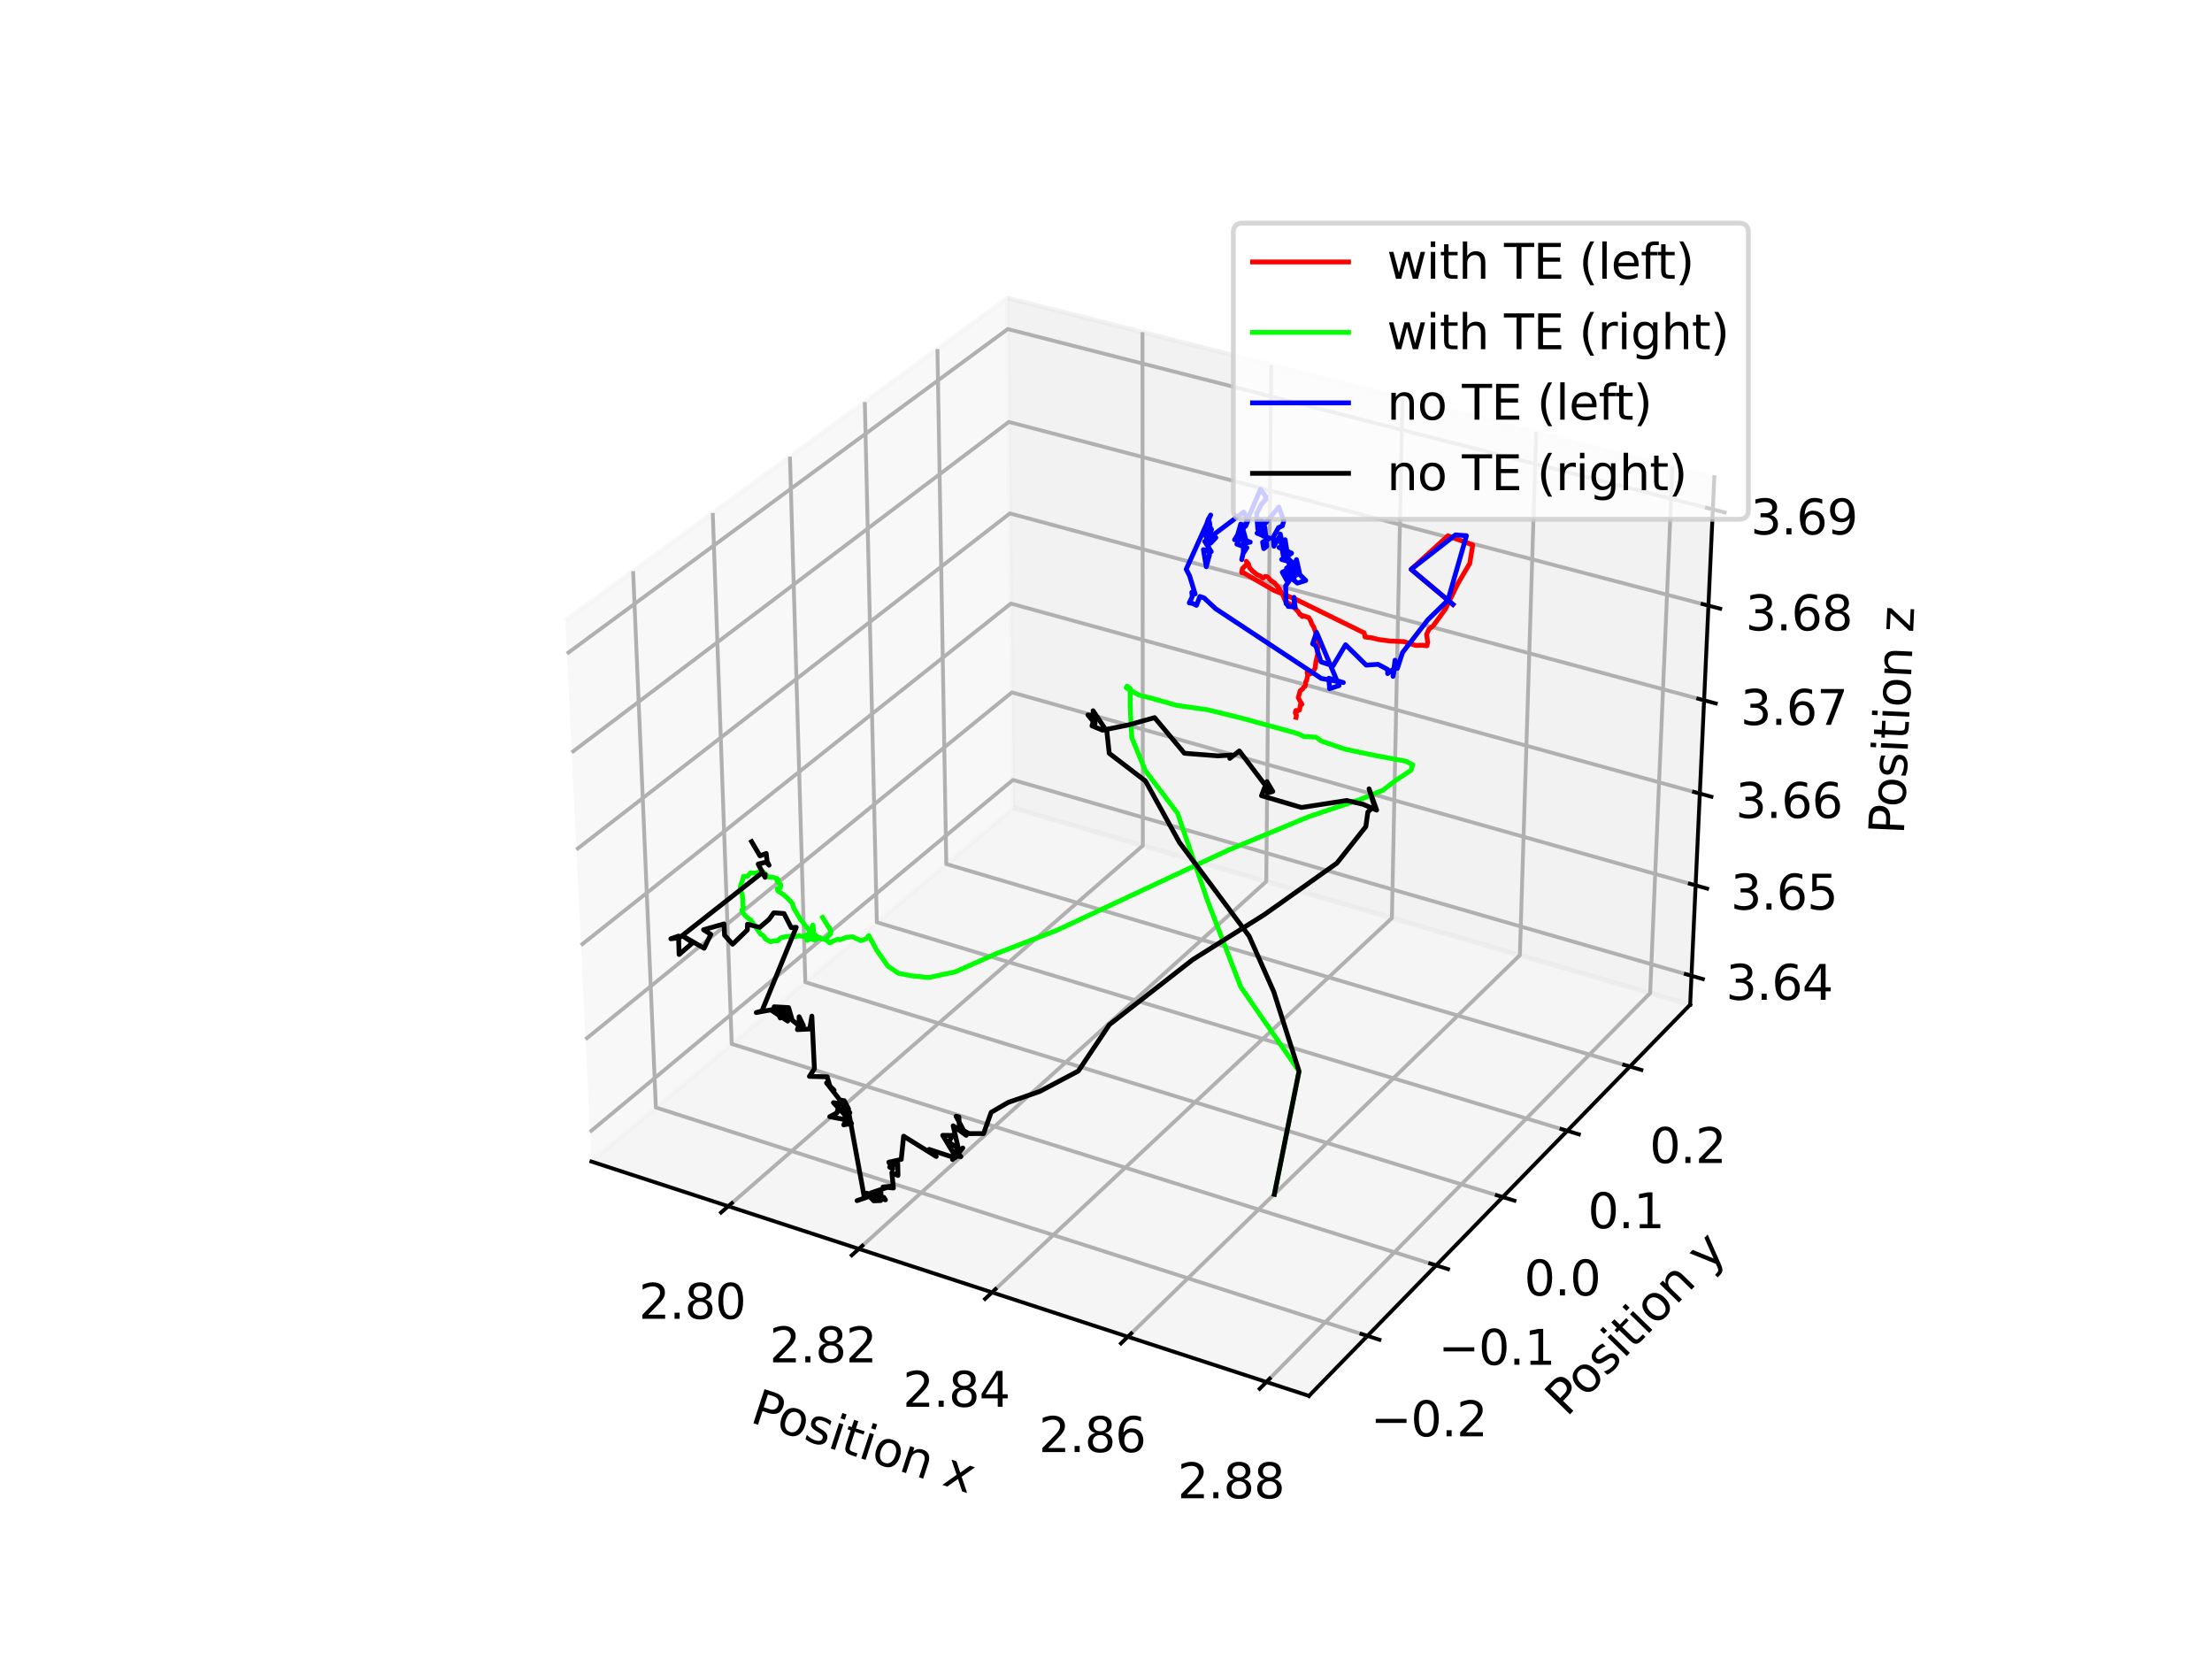 <?xml version="1.0" encoding="utf-8" standalone="no"?>
<!DOCTYPE svg PUBLIC "-//W3C//DTD SVG 1.1//EN"
  "http://www.w3.org/Graphics/SVG/1.1/DTD/svg11.dtd">
<svg height="345.6pt" version="1.1" viewBox="0 0 460.8 345.6" width="460.8pt" xmlns="http://www.w3.org/2000/svg" xmlns:xlink="http://www.w3.org/1999/xlink">
 <defs>
  <style type="text/css">*{stroke-linecap:butt;stroke-linejoin:round;}</style>
 </defs>
 <g id="figure_1">
  <g id="patch_1">
   <path d="M 0 345.6 
L 460.8 345.6 
L 460.8 0 
L 0 0 
z
" style="fill:#ffffff;"/>
  </g>
  <g id="patch_2">
   <path d="M 103.104 307.584 
L 369.216 307.584 
L 369.216 41.472 
L 103.104 41.472 
z
" style="fill:#ffffff;"/>
  </g>
  <g id="pane3d_1">
   <g id="patch_3">
    <path d="M 123.197 241.969 
L 211.076 168.307 
L 209.855 62.074 
L 117.77 129.273 
" style="fill:#f2f2f2;opacity:0.5;stroke:#f2f2f2;stroke-linejoin:miter;"/>
   </g>
  </g>
  <g id="pane3d_2">
   <g id="patch_4">
    <path d="M 211.076 168.307 
L 352.09 209.295 
L 357.123 99.402 
L 209.855 62.074 
" style="fill:#e6e6e6;opacity:0.5;stroke:#e6e6e6;stroke-linejoin:miter;"/>
   </g>
  </g>
  <g id="pane3d_3">
   <g id="patch_5">
    <path d="M 123.197 241.969 
L 272.679 290.79 
L 352.09 209.295 
L 211.076 168.307 
" style="fill:#ececec;opacity:0.5;stroke:#ececec;stroke-linejoin:miter;"/>
   </g>
  </g>
  <g id="axis3d_1">
   <g id="line2d_1">
    <path d="M 123.197 241.969 
L 272.679 290.79 
" style="fill:none;stroke:#000000;stroke-linecap:square;stroke-width:0.8;"/>
   </g>
   <g id="text_1">
    <!-- Position x -->
    <g transform="translate(155.994 296.176)rotate(-341.913)scale(0.1 -0.1)">
     <defs>
      <path d="M 1259 4147 
L 1259 2394 
L 2053 2394 
Q 2494 2394 2734 2622 
Q 2975 2850 2975 3272 
Q 2975 3691 2734 3919 
Q 2494 4147 2053 4147 
L 1259 4147 
z
M 628 4666 
L 2053 4666 
Q 2838 4666 3239 4311 
Q 3641 3956 3641 3272 
Q 3641 2581 3239 2228 
Q 2838 1875 2053 1875 
L 1259 1875 
L 1259 0 
L 628 0 
L 628 4666 
z
" id="DejaVuSans-50" transform="scale(0.016)"/>
      <path d="M 1959 3097 
Q 1497 3097 1228 2736 
Q 959 2375 959 1747 
Q 959 1119 1226 758 
Q 1494 397 1959 397 
Q 2419 397 2687 759 
Q 2956 1122 2956 1747 
Q 2956 2369 2687 2733 
Q 2419 3097 1959 3097 
z
M 1959 3584 
Q 2709 3584 3137 3096 
Q 3566 2609 3566 1747 
Q 3566 888 3137 398 
Q 2709 -91 1959 -91 
Q 1206 -91 779 398 
Q 353 888 353 1747 
Q 353 2609 779 3096 
Q 1206 3584 1959 3584 
z
" id="DejaVuSans-6f" transform="scale(0.016)"/>
      <path d="M 2834 3397 
L 2834 2853 
Q 2591 2978 2328 3040 
Q 2066 3103 1784 3103 
Q 1356 3103 1142 2972 
Q 928 2841 928 2578 
Q 928 2378 1081 2264 
Q 1234 2150 1697 2047 
L 1894 2003 
Q 2506 1872 2764 1633 
Q 3022 1394 3022 966 
Q 3022 478 2636 193 
Q 2250 -91 1575 -91 
Q 1294 -91 989 -36 
Q 684 19 347 128 
L 347 722 
Q 666 556 975 473 
Q 1284 391 1588 391 
Q 1994 391 2212 530 
Q 2431 669 2431 922 
Q 2431 1156 2273 1281 
Q 2116 1406 1581 1522 
L 1381 1569 
Q 847 1681 609 1914 
Q 372 2147 372 2553 
Q 372 3047 722 3315 
Q 1072 3584 1716 3584 
Q 2034 3584 2315 3537 
Q 2597 3491 2834 3397 
z
" id="DejaVuSans-73" transform="scale(0.016)"/>
      <path d="M 603 3500 
L 1178 3500 
L 1178 0 
L 603 0 
L 603 3500 
z
M 603 4863 
L 1178 4863 
L 1178 4134 
L 603 4134 
L 603 4863 
z
" id="DejaVuSans-69" transform="scale(0.016)"/>
      <path d="M 1172 4494 
L 1172 3500 
L 2356 3500 
L 2356 3053 
L 1172 3053 
L 1172 1153 
Q 1172 725 1289 603 
Q 1406 481 1766 481 
L 2356 481 
L 2356 0 
L 1766 0 
Q 1100 0 847 248 
Q 594 497 594 1153 
L 594 3053 
L 172 3053 
L 172 3500 
L 594 3500 
L 594 4494 
L 1172 4494 
z
" id="DejaVuSans-74" transform="scale(0.016)"/>
      <path d="M 3513 2113 
L 3513 0 
L 2938 0 
L 2938 2094 
Q 2938 2591 2744 2837 
Q 2550 3084 2163 3084 
Q 1697 3084 1428 2787 
Q 1159 2491 1159 1978 
L 1159 0 
L 581 0 
L 581 3500 
L 1159 3500 
L 1159 2956 
Q 1366 3272 1645 3428 
Q 1925 3584 2291 3584 
Q 2894 3584 3203 3211 
Q 3513 2838 3513 2113 
z
" id="DejaVuSans-6e" transform="scale(0.016)"/>
      <path id="DejaVuSans-20" transform="scale(0.016)"/>
      <path d="M 3513 3500 
L 2247 1797 
L 3578 0 
L 2900 0 
L 1881 1375 
L 863 0 
L 184 0 
L 1544 1831 
L 300 3500 
L 978 3500 
L 1906 2253 
L 2834 3500 
L 3513 3500 
z
" id="DejaVuSans-78" transform="scale(0.016)"/>
     </defs>
     <use xlink:href="#DejaVuSans-50"/>
     <use x="56.678" xlink:href="#DejaVuSans-6f"/>
     <use x="117.859" xlink:href="#DejaVuSans-73"/>
     <use x="169.959" xlink:href="#DejaVuSans-69"/>
     <use x="197.742" xlink:href="#DejaVuSans-74"/>
     <use x="236.951" xlink:href="#DejaVuSans-69"/>
     <use x="264.734" xlink:href="#DejaVuSans-6f"/>
     <use x="325.916" xlink:href="#DejaVuSans-6e"/>
     <use x="389.295" xlink:href="#DejaVuSans-20"/>
     <use x="421.082" xlink:href="#DejaVuSans-78"/>
    </g>
   </g>
   <g id="Line3DCollection_1">
    <path d="M 151.713 251.283 
L 238.073 176.154 
L 238 69.208 
" style="fill:none;stroke:#b0b0b0;stroke-width:0.8;"/>
    <path d="M 178.917 260.167 
L 263.785 183.628 
L 264.828 76.008 
" style="fill:none;stroke:#b0b0b0;stroke-width:0.8;"/>
    <path d="M 206.657 269.227 
L 289.961 191.236 
L 292.161 82.936 
" style="fill:none;stroke:#b0b0b0;stroke-width:0.8;"/>
    <path d="M 234.948 278.467 
L 316.614 198.983 
L 320.015 89.996 
" style="fill:none;stroke:#b0b0b0;stroke-width:0.8;"/>
    <path d="M 263.809 287.893 
L 343.757 206.873 
L 348.402 97.192 
" style="fill:none;stroke:#b0b0b0;stroke-width:0.8;"/>
   </g>
   <g id="xtick_1">
    <g id="line2d_2">
     <path d="M 152.465 250.628 
L 150.205 252.595 
" style="fill:none;stroke:#000000;stroke-linecap:square;stroke-width:0.8;"/>
    </g>
    <g id="text_2">
     <!-- 2.80 -->
     <g transform="translate(133.071 274.726)scale(0.1 -0.1)">
      <defs>
       <path d="M 1228 531 
L 3431 531 
L 3431 0 
L 469 0 
L 469 531 
Q 828 903 1448 1529 
Q 2069 2156 2228 2338 
Q 2531 2678 2651 2914 
Q 2772 3150 2772 3378 
Q 2772 3750 2511 3984 
Q 2250 4219 1831 4219 
Q 1534 4219 1204 4116 
Q 875 4013 500 3803 
L 500 4441 
Q 881 4594 1212 4672 
Q 1544 4750 1819 4750 
Q 2544 4750 2975 4387 
Q 3406 4025 3406 3419 
Q 3406 3131 3298 2873 
Q 3191 2616 2906 2266 
Q 2828 2175 2409 1742 
Q 1991 1309 1228 531 
z
" id="DejaVuSans-32" transform="scale(0.016)"/>
       <path d="M 684 794 
L 1344 794 
L 1344 0 
L 684 0 
L 684 794 
z
" id="DejaVuSans-2e" transform="scale(0.016)"/>
       <path d="M 2034 2216 
Q 1584 2216 1326 1975 
Q 1069 1734 1069 1313 
Q 1069 891 1326 650 
Q 1584 409 2034 409 
Q 2484 409 2743 651 
Q 3003 894 3003 1313 
Q 3003 1734 2745 1975 
Q 2488 2216 2034 2216 
z
M 1403 2484 
Q 997 2584 770 2862 
Q 544 3141 544 3541 
Q 544 4100 942 4425 
Q 1341 4750 2034 4750 
Q 2731 4750 3128 4425 
Q 3525 4100 3525 3541 
Q 3525 3141 3298 2862 
Q 3072 2584 2669 2484 
Q 3125 2378 3379 2068 
Q 3634 1759 3634 1313 
Q 3634 634 3220 271 
Q 2806 -91 2034 -91 
Q 1263 -91 848 271 
Q 434 634 434 1313 
Q 434 1759 690 2068 
Q 947 2378 1403 2484 
z
M 1172 3481 
Q 1172 3119 1398 2916 
Q 1625 2713 2034 2713 
Q 2441 2713 2670 2916 
Q 2900 3119 2900 3481 
Q 2900 3844 2670 4047 
Q 2441 4250 2034 4250 
Q 1625 4250 1398 4047 
Q 1172 3844 1172 3481 
z
" id="DejaVuSans-38" transform="scale(0.016)"/>
       <path d="M 2034 4250 
Q 1547 4250 1301 3770 
Q 1056 3291 1056 2328 
Q 1056 1369 1301 889 
Q 1547 409 2034 409 
Q 2525 409 2770 889 
Q 3016 1369 3016 2328 
Q 3016 3291 2770 3770 
Q 2525 4250 2034 4250 
z
M 2034 4750 
Q 2819 4750 3233 4129 
Q 3647 3509 3647 2328 
Q 3647 1150 3233 529 
Q 2819 -91 2034 -91 
Q 1250 -91 836 529 
Q 422 1150 422 2328 
Q 422 3509 836 4129 
Q 1250 4750 2034 4750 
z
" id="DejaVuSans-30" transform="scale(0.016)"/>
      </defs>
      <use xlink:href="#DejaVuSans-32"/>
      <use x="63.623" xlink:href="#DejaVuSans-2e"/>
      <use x="95.41" xlink:href="#DejaVuSans-38"/>
      <use x="159.033" xlink:href="#DejaVuSans-30"/>
     </g>
    </g>
   </g>
   <g id="xtick_2">
    <g id="line2d_3">
     <path d="M 179.657 259.5 
L 177.433 261.505 
" style="fill:none;stroke:#000000;stroke-linecap:square;stroke-width:0.8;"/>
    </g>
    <g id="text_3">
     <!-- 2.82 -->
     <g transform="translate(160.304 283.8)scale(0.1 -0.1)">
      <use xlink:href="#DejaVuSans-32"/>
      <use x="63.623" xlink:href="#DejaVuSans-2e"/>
      <use x="95.41" xlink:href="#DejaVuSans-38"/>
      <use x="159.033" xlink:href="#DejaVuSans-32"/>
     </g>
    </g>
   </g>
   <g id="xtick_3">
    <g id="line2d_4">
     <path d="M 207.384 268.546 
L 205.199 270.591 
" style="fill:none;stroke:#000000;stroke-linecap:square;stroke-width:0.8;"/>
    </g>
    <g id="text_4">
     <!-- 2.84 -->
     <g transform="translate(188.076 293.053)scale(0.1 -0.1)">
      <defs>
       <path d="M 2419 4116 
L 825 1625 
L 2419 1625 
L 2419 4116 
z
M 2253 4666 
L 3047 4666 
L 3047 1625 
L 3713 1625 
L 3713 1100 
L 3047 1100 
L 3047 0 
L 2419 0 
L 2419 1100 
L 313 1100 
L 313 1709 
L 2253 4666 
z
" id="DejaVuSans-34" transform="scale(0.016)"/>
      </defs>
      <use xlink:href="#DejaVuSans-32"/>
      <use x="63.623" xlink:href="#DejaVuSans-2e"/>
      <use x="95.41" xlink:href="#DejaVuSans-38"/>
      <use x="159.033" xlink:href="#DejaVuSans-34"/>
     </g>
    </g>
   </g>
   <g id="xtick_4">
    <g id="line2d_5">
     <path d="M 235.662 277.773 
L 233.519 279.859 
" style="fill:none;stroke:#000000;stroke-linecap:square;stroke-width:0.8;"/>
    </g>
    <g id="text_5">
     <!-- 2.86 -->
     <g transform="translate(216.402 302.491)scale(0.1 -0.1)">
      <defs>
       <path d="M 2113 2584 
Q 1688 2584 1439 2293 
Q 1191 2003 1191 1497 
Q 1191 994 1439 701 
Q 1688 409 2113 409 
Q 2538 409 2786 701 
Q 3034 994 3034 1497 
Q 3034 2003 2786 2293 
Q 2538 2584 2113 2584 
z
M 3366 4563 
L 3366 3988 
Q 3128 4100 2886 4159 
Q 2644 4219 2406 4219 
Q 1781 4219 1451 3797 
Q 1122 3375 1075 2522 
Q 1259 2794 1537 2939 
Q 1816 3084 2150 3084 
Q 2853 3084 3261 2657 
Q 3669 2231 3669 1497 
Q 3669 778 3244 343 
Q 2819 -91 2113 -91 
Q 1303 -91 875 529 
Q 447 1150 447 2328 
Q 447 3434 972 4092 
Q 1497 4750 2381 4750 
Q 2619 4750 2861 4703 
Q 3103 4656 3366 4563 
z
" id="DejaVuSans-36" transform="scale(0.016)"/>
      </defs>
      <use xlink:href="#DejaVuSans-32"/>
      <use x="63.623" xlink:href="#DejaVuSans-2e"/>
      <use x="95.41" xlink:href="#DejaVuSans-38"/>
      <use x="159.033" xlink:href="#DejaVuSans-36"/>
     </g>
    </g>
   </g>
   <g id="xtick_5">
    <g id="line2d_6">
     <path d="M 264.507 287.185 
L 262.408 289.313 
" style="fill:none;stroke:#000000;stroke-linecap:square;stroke-width:0.8;"/>
    </g>
    <g id="text_6">
     <!-- 2.88 -->
     <g transform="translate(245.3 312.119)scale(0.1 -0.1)">
      <use xlink:href="#DejaVuSans-32"/>
      <use x="63.623" xlink:href="#DejaVuSans-2e"/>
      <use x="95.41" xlink:href="#DejaVuSans-38"/>
      <use x="159.033" xlink:href="#DejaVuSans-38"/>
     </g>
    </g>
   </g>
  </g>
  <g id="axis3d_2">
   <g id="line2d_7">
    <path d="M 352.09 209.295 
L 272.679 290.79 
" style="fill:none;stroke:#000000;stroke-linecap:square;stroke-width:0.8;"/>
   </g>
   <g id="text_7">
    <!-- Position y -->
    <g transform="translate(326.351 295.353)rotate(-45.742)scale(0.1 -0.1)">
     <defs>
      <path d="M 2059 -325 
Q 1816 -950 1584 -1140 
Q 1353 -1331 966 -1331 
L 506 -1331 
L 506 -850 
L 844 -850 
Q 1081 -850 1212 -737 
Q 1344 -625 1503 -206 
L 1606 56 
L 191 3500 
L 800 3500 
L 1894 763 
L 2988 3500 
L 3597 3500 
L 2059 -325 
z
" id="DejaVuSans-79" transform="scale(0.016)"/>
     </defs>
     <use xlink:href="#DejaVuSans-50"/>
     <use x="56.678" xlink:href="#DejaVuSans-6f"/>
     <use x="117.859" xlink:href="#DejaVuSans-73"/>
     <use x="169.959" xlink:href="#DejaVuSans-69"/>
     <use x="197.742" xlink:href="#DejaVuSans-74"/>
     <use x="236.951" xlink:href="#DejaVuSans-69"/>
     <use x="264.734" xlink:href="#DejaVuSans-6f"/>
     <use x="325.916" xlink:href="#DejaVuSans-6e"/>
     <use x="389.295" xlink:href="#DejaVuSans-20"/>
     <use x="421.082" xlink:href="#DejaVuSans-79"/>
    </g>
   </g>
   <g id="Line3DCollection_2">
    <path d="M 131.889 118.97 
L 136.628 230.712 
L 284.861 278.289 
" style="fill:none;stroke:#b0b0b0;stroke-width:0.8;"/>
    <path d="M 148.478 106.864 
L 152.428 217.467 
L 299.171 263.603 
" style="fill:none;stroke:#b0b0b0;stroke-width:0.8;"/>
    <path d="M 164.559 95.129 
L 167.765 204.611 
L 313.041 249.369 
" style="fill:none;stroke:#b0b0b0;stroke-width:0.8;"/>
    <path d="M 180.155 83.748 
L 182.66 192.127 
L 326.489 235.568 
" style="fill:none;stroke:#b0b0b0;stroke-width:0.8;"/>
    <path d="M 195.287 72.705 
L 197.13 179.998 
L 339.534 222.18 
" style="fill:none;stroke:#b0b0b0;stroke-width:0.8;"/>
   </g>
   <g id="xtick_6">
    <g id="line2d_8">
     <path d="M 283.612 277.888 
L 287.362 279.091 
" style="fill:none;stroke:#000000;stroke-linecap:square;stroke-width:0.8;"/>
    </g>
    <g id="text_8">
     <!-- −0.2 -->
     <g transform="translate(285.51 299.209)scale(0.1 -0.1)">
      <defs>
       <path d="M 678 2272 
L 4684 2272 
L 4684 1741 
L 678 1741 
L 678 2272 
z
" id="DejaVuSans-2212" transform="scale(0.016)"/>
      </defs>
      <use xlink:href="#DejaVuSans-2212"/>
      <use x="83.789" xlink:href="#DejaVuSans-30"/>
      <use x="147.412" xlink:href="#DejaVuSans-2e"/>
      <use x="179.199" xlink:href="#DejaVuSans-32"/>
     </g>
    </g>
   </g>
   <g id="xtick_7">
    <g id="line2d_9">
     <path d="M 297.936 263.214 
L 301.645 264.38 
" style="fill:none;stroke:#000000;stroke-linecap:square;stroke-width:0.8;"/>
    </g>
    <g id="text_9">
     <!-- −0.1 -->
     <g transform="translate(299.629 284.305)scale(0.1 -0.1)">
      <defs>
       <path d="M 794 531 
L 1825 531 
L 1825 4091 
L 703 3866 
L 703 4441 
L 1819 4666 
L 2450 4666 
L 2450 531 
L 3481 531 
L 3481 0 
L 794 0 
L 794 531 
z
" id="DejaVuSans-31" transform="scale(0.016)"/>
      </defs>
      <use xlink:href="#DejaVuSans-2212"/>
      <use x="83.789" xlink:href="#DejaVuSans-30"/>
      <use x="147.412" xlink:href="#DejaVuSans-2e"/>
      <use x="179.199" xlink:href="#DejaVuSans-31"/>
     </g>
    </g>
   </g>
   <g id="xtick_8">
    <g id="line2d_10">
     <path d="M 311.819 248.993 
L 315.487 250.123 
" style="fill:none;stroke:#000000;stroke-linecap:square;stroke-width:0.8;"/>
    </g>
    <g id="text_10">
     <!-- 0.0 -->
     <g transform="translate(317.502 269.862)scale(0.1 -0.1)">
      <use xlink:href="#DejaVuSans-30"/>
      <use x="63.623" xlink:href="#DejaVuSans-2e"/>
      <use x="95.41" xlink:href="#DejaVuSans-30"/>
     </g>
    </g>
   </g>
   <g id="xtick_9">
    <g id="line2d_11">
     <path d="M 325.28 235.203 
L 328.909 236.3 
" style="fill:none;stroke:#000000;stroke-linecap:square;stroke-width:0.8;"/>
    </g>
    <g id="text_11">
     <!-- 0.1 -->
     <g transform="translate(330.769 255.857)scale(0.1 -0.1)">
      <use xlink:href="#DejaVuSans-30"/>
      <use x="63.623" xlink:href="#DejaVuSans-2e"/>
      <use x="95.41" xlink:href="#DejaVuSans-31"/>
     </g>
    </g>
   </g>
   <g id="xtick_10">
    <g id="line2d_12">
     <path d="M 338.338 221.826 
L 341.929 222.89 
" style="fill:none;stroke:#000000;stroke-linecap:square;stroke-width:0.8;"/>
    </g>
    <g id="text_12">
     <!-- 0.2 -->
     <g transform="translate(343.639 242.272)scale(0.1 -0.1)">
      <use xlink:href="#DejaVuSans-30"/>
      <use x="63.623" xlink:href="#DejaVuSans-2e"/>
      <use x="95.41" xlink:href="#DejaVuSans-32"/>
     </g>
    </g>
   </g>
  </g>
  <g id="axis3d_3">
   <g id="line2d_13">
    <path d="M 352.09 209.295 
L 357.123 99.402 
" style="fill:none;stroke:#000000;stroke-linecap:square;stroke-width:0.8;"/>
   </g>
   <g id="text_13">
    <!-- Position z -->
    <g transform="translate(396.601 173.922)rotate(-87.378)scale(0.1 -0.1)">
     <defs>
      <path d="M 353 3500 
L 3084 3500 
L 3084 2975 
L 922 459 
L 3084 459 
L 3084 0 
L 275 0 
L 275 525 
L 2438 3041 
L 353 3041 
L 353 3500 
z
" id="DejaVuSans-7a" transform="scale(0.016)"/>
     </defs>
     <use xlink:href="#DejaVuSans-50"/>
     <use x="56.678" xlink:href="#DejaVuSans-6f"/>
     <use x="117.859" xlink:href="#DejaVuSans-73"/>
     <use x="169.959" xlink:href="#DejaVuSans-69"/>
     <use x="197.742" xlink:href="#DejaVuSans-74"/>
     <use x="236.951" xlink:href="#DejaVuSans-69"/>
     <use x="264.734" xlink:href="#DejaVuSans-6f"/>
     <use x="325.916" xlink:href="#DejaVuSans-6e"/>
     <use x="389.295" xlink:href="#DejaVuSans-20"/>
     <use x="421.082" xlink:href="#DejaVuSans-7a"/>
    </g>
   </g>
   <g id="Line3DCollection_3">
    <path d="M 352.366 203.272 
L 211.009 162.473 
L 122.9 235.802 
" style="fill:none;stroke:#b0b0b0;stroke-width:0.8;"/>
    <path d="M 353.229 184.436 
L 210.799 144.237 
L 121.971 216.51 
" style="fill:none;stroke:#b0b0b0;stroke-width:0.8;"/>
    <path d="M 354.105 165.31 
L 210.587 125.733 
L 121.027 196.908 
" style="fill:none;stroke:#b0b0b0;stroke-width:0.8;"/>
    <path d="M 354.994 145.886 
L 210.371 106.955 
L 120.068 176.989 
" style="fill:none;stroke:#b0b0b0;stroke-width:0.8;"/>
    <path d="M 355.898 126.157 
L 210.152 87.897 
L 119.093 156.746 
" style="fill:none;stroke:#b0b0b0;stroke-width:0.8;"/>
    <path d="M 356.815 106.117 
L 209.929 68.552 
L 118.102 136.17 
" style="fill:none;stroke:#b0b0b0;stroke-width:0.8;"/>
   </g>
   <g id="xtick_11">
    <g id="line2d_14">
     <path d="M 351.18 202.929 
L 354.742 203.957 
" style="fill:none;stroke:#000000;stroke-linecap:square;stroke-width:0.8;"/>
    </g>
    <g id="text_14">
     <!-- 3.64 -->
     <g transform="translate(359.526 208.277)scale(0.1 -0.1)">
      <defs>
       <path d="M 2597 2516 
Q 3050 2419 3304 2112 
Q 3559 1806 3559 1356 
Q 3559 666 3084 287 
Q 2609 -91 1734 -91 
Q 1441 -91 1130 -33 
Q 819 25 488 141 
L 488 750 
Q 750 597 1062 519 
Q 1375 441 1716 441 
Q 2309 441 2620 675 
Q 2931 909 2931 1356 
Q 2931 1769 2642 2001 
Q 2353 2234 1838 2234 
L 1294 2234 
L 1294 2753 
L 1863 2753 
Q 2328 2753 2575 2939 
Q 2822 3125 2822 3475 
Q 2822 3834 2567 4026 
Q 2313 4219 1838 4219 
Q 1578 4219 1281 4162 
Q 984 4106 628 3988 
L 628 4550 
Q 988 4650 1302 4700 
Q 1616 4750 1894 4750 
Q 2613 4750 3031 4423 
Q 3450 4097 3450 3541 
Q 3450 3153 3228 2886 
Q 3006 2619 2597 2516 
z
" id="DejaVuSans-33" transform="scale(0.016)"/>
      </defs>
      <use xlink:href="#DejaVuSans-33"/>
      <use x="63.623" xlink:href="#DejaVuSans-2e"/>
      <use x="95.41" xlink:href="#DejaVuSans-36"/>
      <use x="159.033" xlink:href="#DejaVuSans-34"/>
     </g>
    </g>
   </g>
   <g id="xtick_12">
    <g id="line2d_15">
     <path d="M 352.033 184.099 
L 355.624 185.112 
" style="fill:none;stroke:#000000;stroke-linecap:square;stroke-width:0.8;"/>
    </g>
    <g id="text_15">
     <!-- 3.65 -->
     <g transform="translate(360.525 189.478)scale(0.1 -0.1)">
      <defs>
       <path d="M 691 4666 
L 3169 4666 
L 3169 4134 
L 1269 4134 
L 1269 2991 
Q 1406 3038 1543 3061 
Q 1681 3084 1819 3084 
Q 2600 3084 3056 2656 
Q 3513 2228 3513 1497 
Q 3513 744 3044 326 
Q 2575 -91 1722 -91 
Q 1428 -91 1123 -41 
Q 819 9 494 109 
L 494 744 
Q 775 591 1075 516 
Q 1375 441 1709 441 
Q 2250 441 2565 725 
Q 2881 1009 2881 1497 
Q 2881 1984 2565 2268 
Q 2250 2553 1709 2553 
Q 1456 2553 1204 2497 
Q 953 2441 691 2322 
L 691 4666 
z
" id="DejaVuSans-35" transform="scale(0.016)"/>
      </defs>
      <use xlink:href="#DejaVuSans-33"/>
      <use x="63.623" xlink:href="#DejaVuSans-2e"/>
      <use x="95.41" xlink:href="#DejaVuSans-36"/>
      <use x="159.033" xlink:href="#DejaVuSans-35"/>
     </g>
    </g>
   </g>
   <g id="xtick_13">
    <g id="line2d_16">
     <path d="M 352.899 164.977 
L 356.519 165.975 
" style="fill:none;stroke:#000000;stroke-linecap:square;stroke-width:0.8;"/>
    </g>
    <g id="text_16">
     <!-- 3.66 -->
     <g transform="translate(361.54 170.391)scale(0.1 -0.1)">
      <use xlink:href="#DejaVuSans-33"/>
      <use x="63.623" xlink:href="#DejaVuSans-2e"/>
      <use x="95.41" xlink:href="#DejaVuSans-36"/>
      <use x="159.033" xlink:href="#DejaVuSans-36"/>
     </g>
    </g>
   </g>
   <g id="xtick_14">
    <g id="line2d_17">
     <path d="M 353.779 145.559 
L 357.428 146.541 
" style="fill:none;stroke:#000000;stroke-linecap:square;stroke-width:0.8;"/>
    </g>
    <g id="text_17">
     <!-- 3.67 -->
     <g transform="translate(362.571 151.007)scale(0.1 -0.1)">
      <defs>
       <path d="M 525 4666 
L 3525 4666 
L 3525 4397 
L 1831 0 
L 1172 0 
L 2766 4134 
L 525 4134 
L 525 4666 
z
" id="DejaVuSans-37" transform="scale(0.016)"/>
      </defs>
      <use xlink:href="#DejaVuSans-33"/>
      <use x="63.623" xlink:href="#DejaVuSans-2e"/>
      <use x="95.41" xlink:href="#DejaVuSans-36"/>
      <use x="159.033" xlink:href="#DejaVuSans-37"/>
     </g>
    </g>
   </g>
   <g id="xtick_15">
    <g id="line2d_18">
     <path d="M 354.672 125.836 
L 358.351 126.801 
" style="fill:none;stroke:#000000;stroke-linecap:square;stroke-width:0.8;"/>
    </g>
    <g id="text_18">
     <!-- 3.68 -->
     <g transform="translate(363.618 131.32)scale(0.1 -0.1)">
      <use xlink:href="#DejaVuSans-33"/>
      <use x="63.623" xlink:href="#DejaVuSans-2e"/>
      <use x="95.41" xlink:href="#DejaVuSans-36"/>
      <use x="159.033" xlink:href="#DejaVuSans-38"/>
     </g>
    </g>
   </g>
   <g id="xtick_16">
    <g id="line2d_19">
     <path d="M 355.58 105.801 
L 359.289 106.749 
" style="fill:none;stroke:#000000;stroke-linecap:square;stroke-width:0.8;"/>
    </g>
    <g id="text_19">
     <!-- 3.69 -->
     <g transform="translate(364.681 111.323)scale(0.1 -0.1)">
      <defs>
       <path d="M 703 97 
L 703 672 
Q 941 559 1184 500 
Q 1428 441 1663 441 
Q 2288 441 2617 861 
Q 2947 1281 2994 2138 
Q 2813 1869 2534 1725 
Q 2256 1581 1919 1581 
Q 1219 1581 811 2004 
Q 403 2428 403 3163 
Q 403 3881 828 4315 
Q 1253 4750 1959 4750 
Q 2769 4750 3195 4129 
Q 3622 3509 3622 2328 
Q 3622 1225 3098 567 
Q 2575 -91 1691 -91 
Q 1453 -91 1209 -44 
Q 966 3 703 97 
z
M 1959 2075 
Q 2384 2075 2632 2365 
Q 2881 2656 2881 3163 
Q 2881 3666 2632 3958 
Q 2384 4250 1959 4250 
Q 1534 4250 1286 3958 
Q 1038 3666 1038 3163 
Q 1038 2656 1286 2365 
Q 1534 2075 1959 2075 
z
" id="DejaVuSans-39" transform="scale(0.016)"/>
      </defs>
      <use xlink:href="#DejaVuSans-33"/>
      <use x="63.623" xlink:href="#DejaVuSans-2e"/>
      <use x="95.41" xlink:href="#DejaVuSans-36"/>
      <use x="159.033" xlink:href="#DejaVuSans-39"/>
     </g>
    </g>
   </g>
  </g>
  <g id="axes_1">
   <g id="line2d_20">
    <path clip-path="url(#pd67f5d9845)" d="M 302.67 125.908 
L 293.969 118.603 
L 301.635 111.61 
L 306.802 113.523 
L 306.175 117.369 
L 303.713 121.543 
L 301.107 126.88 
L 298.605 130.311 
L 297.664 131.112 
L 297.177 132.175 
L 297.426 133.8 
L 297.248 134.536 
L 296.302 134.406 
L 294.957 134.464 
L 292.434 133.656 
L 289.63 133.542 
L 287.25 133.234 
L 285.705 132.853 
L 284.716 132.749 
L 284.342 132.442 
L 284.376 132.713 
L 284.176 131.839 
L 270.008 124.881 
L 265.36 122.978 
L 259.024 119.31 
L 258.699 119.304 
L 258.658 119.176 
L 258.829 118.431 
L 259.803 117.473 
L 259.624 116.925 
L 260.09 117.51 
L 260.316 118.294 
L 260.907 118.933 
L 261.823 119.696 
L 262.561 120.001 
L 263.101 120.413 
L 263.544 120.092 
L 264.049 120.169 
L 264.84 121.026 
L 265.41 121.35 
L 266.165 122.196 
L 267.171 123.78 
L 267.75 125.179 
L 268.255 125.572 
L 268.996 125.992 
L 270.424 127.387 
L 270.813 128.034 
L 270.995 128.032 
L 271.269 128.425 
L 271.483 128.267 
L 272.649 128.655 
L 273.012 129.28 
L 273.279 129.992 
L 273.636 130.576 
L 274.065 131.655 
L 274.578 134.218 
L 274.465 135.435 
L 274.48 136.347 
L 274.108 137.956 
L 273.959 139.2 
L 273.665 139.691 
L 273.385 139.926 
L 273.132 140.289 
L 272.917 140.381 
L 272.68 140.142 
L 272.398 140.094 
L 272.3 139.962 
L 272.298 140.121 
L 272.423 140.629 
L 272.212 141.697 
L 271.996 142.077 
L 271.962 142.673 
L 271.819 143.014 
L 271.527 143.218 
L 271.338 143.552 
L 270.844 143.9 
L 270.451 145.339 
L 271.012 146.418 
L 271.049 146.382 
L 271.218 146.73 
L 270.883 146.856 
L 270.718 147.921 
L 270.361 148.038 
L 270.161 148.045 
L 270.155 148.245 
L 270.011 148.172 
L 269.97 147.992 
L 269.907 148.142 
L 269.952 148.427 
L 269.824 148.498 
L 270.082 149.056 
L 269.989 149.442 
L 269.989 149.442 
" style="fill:none;stroke:#ff0000;stroke-linecap:square;"/>
   </g>
   <g id="line2d_21">
    <path clip-path="url(#pd67f5d9845)" d="M 265.472 248.791 
L 270.616 223.164 
L 258.462 205.581 
L 251.614 187.811 
L 245.311 169.423 
L 238.605 160.552 
L 235.772 153.677 
L 235.435 147.24 
L 235.437 143.427 
L 234.788 142.927 
L 234.6 143.269 
L 237.264 144.801 
L 240.328 145.582 
L 245.215 146.965 
L 251.567 147.856 
L 258.867 149.658 
L 270.272 152.793 
L 271.671 153.434 
L 274.141 153.559 
L 275.256 154.375 
L 280.177 156.064 
L 286.36 157.365 
L 292.904 158.586 
L 294.289 159.325 
L 293.951 160.456 
L 290.803 162.529 
L 288.092 164.61 
L 283.525 166.477 
L 272.604 170.137 
L 255.853 177.105 
L 220.152 193.802 
L 207.713 198.591 
L 199.01 202.451 
L 193.417 203.643 
L 189.989 203.292 
L 187.14 202.754 
L 184.96 201.256 
L 182.631 197.949 
L 180.98 194.897 
L 180.361 195.615 
L 179.321 195.944 
L 177.587 195.148 
L 176.32 195.27 
L 174.949 195.789 
L 174.56 195.646 
L 173.607 196.021 
L 172.866 196.44 
L 172.044 195.749 
L 170.788 195.49 
L 168.7 194.02 
L 166.651 191.377 
L 165.351 189.147 
L 165.025 188.166 
L 163.926 186.972 
L 163.017 186.229 
L 162.078 185.627 
L 161.911 185.158 
L 162.6 184.842 
L 162.634 184.304 
L 161.847 183.541 
L 162.158 183.435 
L 161.916 183.025 
L 160.911 182.735 
L 160.104 182.7 
L 158.807 181.46 
L 157.348 181.881 
L 156.366 181.821 
L 155.715 182.524 
L 154.882 182.558 
L 154.759 183.147 
L 154.339 184.223 
L 154.187 185.154 
L 154.613 186.413 
L 154.74 187.418 
L 154.778 188.762 
L 154.924 189.031 
L 154.55 189.584 
L 154.67 190.063 
L 155.422 190.933 
L 156.447 191.714 
L 158.463 194.621 
L 159.045 194.931 
L 159.536 195.675 
L 160.553 196.191 
L 161.086 196.018 
L 162.033 195.976 
L 162.56 195.416 
L 163.682 195.119 
L 164.912 194.985 
L 165.538 195.158 
L 166.4 194.943 
L 167.269 195.072 
L 168.081 194.767 
L 168.68 194.405 
L 168.897 193.984 
L 169.104 193.187 
L 169.394 192.913 
L 169.33 192.714 
L 169.393 193.127 
L 169.481 194.074 
L 169.451 194.818 
L 169.547 195.401 
L 169.705 195.541 
L 169.685 195.274 
L 169.323 195.316 
L 169.371 195.271 
L 169.579 194.904 
L 169.43 194.793 
L 168.943 195.495 
L 168.496 195.704 
L 168.171 195.892 
L 168.023 195.764 
L 167.928 195.497 
L 168.548 195.446 
L 169.735 195.853 
L 170.035 195.509 
L 170.238 195.576 
L 170.575 195.375 
L 170.91 195.348 
L 171.216 195.62 
L 171.846 195.709 
L 173.039 194.553 
L 173.018 194.265 
L 173.129 194.016 
L 172.957 193.841 
L 172.83 193.303 
L 172.834 193.517 
L 171.361 191.114 
L 171.361 191.114 
" style="fill:none;stroke:#00ff00;stroke-linecap:square;"/>
   </g>
   <g id="line2d_22">
    <path clip-path="url(#pd67f5d9845)" d="M 302.67 125.908 
L 293.969 118.603 
L 303.207 111.425 
L 305.49 111.599 
L 301.626 125.039 
L 297.46 129.092 
L 292.168 135.947 
L 291.11 139.232 
L 290.605 137.531 
L 290.19 140.902 
L 290.501 139.212 
L 289.071 140.321 
L 289.071 139.462 
L 287.078 138.389 
L 284.605 138.559 
L 280.303 134.313 
L 277.695 138.715 
L 275.198 137.879 
L 274.088 134.528 
L 273.439 134.123 
L 274.258 131.721 
L 278.945 142.825 
L 276.973 143.463 
L 276.823 141.29 
L 279.846 142.192 
L 275.256 141.331 
L 253.256 126.82 
L 250.818 124.551 
L 249.962 124.255 
L 249.251 126.106 
L 248.422 125.686 
L 247.743 125.596 
L 248.364 124.315 
L 248.27 123.394 
L 248.967 123.734 
L 247.808 119.942 
L 247.106 118.586 
L 252.203 107.293 
L 251.72 108.194 
L 252.049 109.222 
L 251.744 108.076 
L 250.828 110.65 
L 251.344 112.081 
L 252.383 110.301 
L 252.191 110.696 
L 252.189 109.925 
L 251.568 110.765 
L 252.111 112.186 
L 251.985 113.024 
L 253.289 111.996 
L 252.234 113.109 
L 251.515 111.324 
L 251.949 115.649 
L 251.286 118.064 
L 250.692 114.503 
L 252.325 114.914 
L 250.966 112.788 
L 259.095 106.658 
L 259.985 108.398 
L 259.491 109.596 
L 258.462 109.17 
L 257.83 111.4 
L 257.185 112.439 
L 258.28 110.978 
L 258.424 110.335 
L 258.958 109.889 
L 258.748 110.613 
L 259.24 113.404 
L 259.543 112.586 
L 260.449 112.934 
L 259.722 113.077 
L 258.938 110.33 
L 259.013 115.047 
L 258.675 116.583 
L 258.954 115.336 
L 259.752 114.092 
L 257.656 113.361 
L 262.594 101.901 
L 263.651 103.414 
L 263.695 104.016 
L 262.752 105.074 
L 261.774 107.058 
L 262.033 110.268 
L 262.768 108.64 
L 263.241 109.125 
L 263.004 108.627 
L 262.615 108.383 
L 263.13 111.681 
L 263.01 110.649 
L 263.969 112.445 
L 263.372 111.373 
L 263.5 109.864 
L 263.891 113.79 
L 263.257 114.289 
L 263.02 112.951 
L 264.501 112.126 
L 261.87 111.076 
L 266.406 105.616 
L 267.432 108.491 
L 267.148 109.541 
L 266.336 109.916 
L 265.266 111.854 
L 265.382 113.801 
L 266.419 111.982 
L 267.025 112.667 
L 266.71 111.256 
L 266.651 111.759 
L 267.351 115.908 
L 267.612 114.087 
L 268.029 115.888 
L 267.671 114.291 
L 267.717 112.431 
L 268.44 116.953 
L 266.993 116.548 
L 267.47 116.351 
L 269.056 115.241 
L 266.445 114.055 
L 267.806 114.27 
L 268.511 116.805 
L 268.598 118.525 
L 267.125 119.211 
L 268.03 120.865 
L 267.812 119.926 
L 268.01 118.347 
L 269.596 117.551 
L 268.635 116.633 
L 269.365 119.201 
L 269.596 120.803 
L 269.279 118.085 
L 269.305 119.699 
L 269.294 118.884 
L 270.083 116.577 
L 270.709 119.34 
L 269.041 120.464 
L 270.265 121.469 
L 272.012 120.923 
L 269.454 118.419 
L 268.295 118.158 
L 268.467 119.904 
L 268.836 120.625 
L 267.825 122.052 
L 267.909 125.744 
L 268.35 126.156 
L 268.36 126.341 
L 269.639 126.42 
L 269.567 124.438 
L 269.797 126.448 
L 269.797 126.448 
" style="fill:none;stroke:#0000ff;stroke-linecap:square;"/>
   </g>
   <g id="line2d_23">
    <path clip-path="url(#pd67f5d9845)" d="M 265.472 248.791 
L 270.616 223.164 
L 265.34 206.583 
L 260.215 195.007 
L 245.68 175.462 
L 238.626 162.703 
L 231.074 156.928 
L 230.578 152.364 
L 227.706 148.064 
L 228.127 150.753 
L 226.635 148.934 
L 228.065 149.067 
L 227.482 151.207 
L 229.683 152.109 
L 235.058 151.024 
L 240.526 149.496 
L 246.735 156.918 
L 253.696 157.462 
L 256.609 157.298 
L 256.19 157.986 
L 258.176 156.437 
L 264.164 164.339 
L 264.044 165.197 
L 265.141 164.872 
L 263.928 162.827 
L 262.795 165.758 
L 271.126 168.217 
L 280.545 166.759 
L 283.949 167.547 
L 286.78 168.763 
L 285.2 164.328 
L 286.28 167.844 
L 284.947 169.176 
L 284.526 172.2 
L 278.507 179.8 
L 263.397 190.523 
L 248.442 199.931 
L 231.112 213.448 
L 224.624 223.126 
L 216.583 227.373 
L 210.044 229.647 
L 206.473 231.722 
L 204.9 236.143 
L 201.888 236.151 
L 199.872 235.055 
L 199.746 232.678 
L 199.165 232.53 
L 201.278 236.517 
L 198.561 234.522 
L 199.642 239.236 
L 197.613 237.933 
L 198.447 236.53 
L 196.388 236.51 
L 198.966 240.789 
L 200.172 240.939 
L 199.028 239.802 
L 198.424 241.548 
L 200.567 239.145 
L 198.946 241.208 
L 193.559 239.442 
L 195.039 240.914 
L 188.242 236.684 
L 187.745 241.53 
L 185.157 242.112 
L 185.982 243.503 
L 185.332 243.136 
L 187.02 242.428 
L 187.065 244.883 
L 185.788 244.292 
L 186.114 247.483 
L 183.953 247.272 
L 185.509 247.126 
L 181.465 248.491 
L 184.115 249.436 
L 184.455 249.956 
L 180.565 248.56 
L 181.997 250.151 
L 183.468 250.099 
L 183.523 248.399 
L 178.539 250.115 
L 180.084 249.582 
L 176.762 231.471 
L 175.726 233.172 
L 172.854 232.626 
L 174.356 231.842 
L 175.009 229.169 
L 175.87 229.293 
L 176.775 231.007 
L 175.628 230.898 
L 177.394 234.042 
L 175.757 234.328 
L 176.548 232.852 
L 173.618 229.699 
L 175.936 230.115 
L 177.046 231.812 
L 172.185 225.585 
L 173.755 227.106 
L 172.911 226.35 
L 172.321 224.322 
L 168.616 224.228 
L 169.656 222.634 
L 169.125 211.68 
L 168.686 214.359 
L 166.117 214.491 
L 166.427 213.537 
L 166.754 214.04 
L 167.367 213.668 
L 166.472 211.807 
L 166.475 213.687 
L 165.045 212.534 
L 164.281 209.903 
L 161.271 209.731 
L 163.225 209.909 
L 164.094 212.71 
L 160.631 210.418 
L 164.183 210.94 
L 162.537 212.069 
L 161.617 210.184 
L 157.545 210.936 
L 158.734 210.586 
L 165.873 193.174 
L 164.826 193.239 
L 163.324 190.308 
L 161.197 190.148 
L 160.19 191.54 
L 158.272 193.186 
L 155.727 192.525 
L 155.688 193.725 
L 152.623 196.701 
L 150.939 194.817 
L 150.829 192.467 
L 146.558 193.686 
L 148.075 194.646 
L 146.683 197.539 
L 142.111 194.908 
L 144.308 196.387 
L 141.472 198.838 
L 141.355 194.999 
L 139.748 195.566 
L 141.561 195.341 
L 158.631 181.909 
L 159.393 182.193 
L 159.374 182.765 
L 157.947 180.002 
L 159.597 179.592 
L 160.212 180.244 
L 159.806 179.421 
L 159.613 177.788 
L 158.316 178.295 
L 156.573 175.327 
L 156.573 175.327 
" style="fill:none;stroke:#000000;stroke-linecap:square;"/>
   </g>
   <g id="legend_1">
    <g id="patch_6">
     <path d="M 258.921 108.184 
L 362.216 108.184 
Q 364.216 108.184 364.216 106.184 
L 364.216 48.472 
Q 364.216 46.472 362.216 46.472 
L 258.921 46.472 
Q 256.921 46.472 256.921 48.472 
L 256.921 106.184 
Q 256.921 108.184 258.921 108.184 
z
" style="fill:#ffffff;opacity:0.8;stroke:#cccccc;stroke-linejoin:miter;"/>
    </g>
    <g id="line2d_24">
     <path d="M 260.921 54.57 
L 280.921 54.57 
" style="fill:none;stroke:#ff0000;stroke-linecap:square;"/>
    </g>
    <g id="line2d_25"/>
    <g id="text_20">
     <!-- with TE (left) -->
     <g transform="translate(288.921 58.07)scale(0.1 -0.1)">
      <defs>
       <path d="M 269 3500 
L 844 3500 
L 1563 769 
L 2278 3500 
L 2956 3500 
L 3675 769 
L 4391 3500 
L 4966 3500 
L 4050 0 
L 3372 0 
L 2619 2869 
L 1863 0 
L 1184 0 
L 269 3500 
z
" id="DejaVuSans-77" transform="scale(0.016)"/>
       <path d="M 3513 2113 
L 3513 0 
L 2938 0 
L 2938 2094 
Q 2938 2591 2744 2837 
Q 2550 3084 2163 3084 
Q 1697 3084 1428 2787 
Q 1159 2491 1159 1978 
L 1159 0 
L 581 0 
L 581 4863 
L 1159 4863 
L 1159 2956 
Q 1366 3272 1645 3428 
Q 1925 3584 2291 3584 
Q 2894 3584 3203 3211 
Q 3513 2838 3513 2113 
z
" id="DejaVuSans-68" transform="scale(0.016)"/>
       <path d="M -19 4666 
L 3928 4666 
L 3928 4134 
L 2272 4134 
L 2272 0 
L 1638 0 
L 1638 4134 
L -19 4134 
L -19 4666 
z
" id="DejaVuSans-54" transform="scale(0.016)"/>
       <path d="M 628 4666 
L 3578 4666 
L 3578 4134 
L 1259 4134 
L 1259 2753 
L 3481 2753 
L 3481 2222 
L 1259 2222 
L 1259 531 
L 3634 531 
L 3634 0 
L 628 0 
L 628 4666 
z
" id="DejaVuSans-45" transform="scale(0.016)"/>
       <path d="M 1984 4856 
Q 1566 4138 1362 3434 
Q 1159 2731 1159 2009 
Q 1159 1288 1364 580 
Q 1569 -128 1984 -844 
L 1484 -844 
Q 1016 -109 783 600 
Q 550 1309 550 2009 
Q 550 2706 781 3412 
Q 1013 4119 1484 4856 
L 1984 4856 
z
" id="DejaVuSans-28" transform="scale(0.016)"/>
       <path d="M 603 4863 
L 1178 4863 
L 1178 0 
L 603 0 
L 603 4863 
z
" id="DejaVuSans-6c" transform="scale(0.016)"/>
       <path d="M 3597 1894 
L 3597 1613 
L 953 1613 
Q 991 1019 1311 708 
Q 1631 397 2203 397 
Q 2534 397 2845 478 
Q 3156 559 3463 722 
L 3463 178 
Q 3153 47 2828 -22 
Q 2503 -91 2169 -91 
Q 1331 -91 842 396 
Q 353 884 353 1716 
Q 353 2575 817 3079 
Q 1281 3584 2069 3584 
Q 2775 3584 3186 3129 
Q 3597 2675 3597 1894 
z
M 3022 2063 
Q 3016 2534 2758 2815 
Q 2500 3097 2075 3097 
Q 1594 3097 1305 2825 
Q 1016 2553 972 2059 
L 3022 2063 
z
" id="DejaVuSans-65" transform="scale(0.016)"/>
       <path d="M 2375 4863 
L 2375 4384 
L 1825 4384 
Q 1516 4384 1395 4259 
Q 1275 4134 1275 3809 
L 1275 3500 
L 2222 3500 
L 2222 3053 
L 1275 3053 
L 1275 0 
L 697 0 
L 697 3053 
L 147 3053 
L 147 3500 
L 697 3500 
L 697 3744 
Q 697 4328 969 4595 
Q 1241 4863 1831 4863 
L 2375 4863 
z
" id="DejaVuSans-66" transform="scale(0.016)"/>
       <path d="M 513 4856 
L 1013 4856 
Q 1481 4119 1714 3412 
Q 1947 2706 1947 2009 
Q 1947 1309 1714 600 
Q 1481 -109 1013 -844 
L 513 -844 
Q 928 -128 1133 580 
Q 1338 1288 1338 2009 
Q 1338 2731 1133 3434 
Q 928 4138 513 4856 
z
" id="DejaVuSans-29" transform="scale(0.016)"/>
      </defs>
      <use xlink:href="#DejaVuSans-77"/>
      <use x="81.787" xlink:href="#DejaVuSans-69"/>
      <use x="109.57" xlink:href="#DejaVuSans-74"/>
      <use x="148.779" xlink:href="#DejaVuSans-68"/>
      <use x="212.158" xlink:href="#DejaVuSans-20"/>
      <use x="243.945" xlink:href="#DejaVuSans-54"/>
      <use x="305.029" xlink:href="#DejaVuSans-45"/>
      <use x="368.213" xlink:href="#DejaVuSans-20"/>
      <use x="400" xlink:href="#DejaVuSans-28"/>
      <use x="439.014" xlink:href="#DejaVuSans-6c"/>
      <use x="466.797" xlink:href="#DejaVuSans-65"/>
      <use x="528.32" xlink:href="#DejaVuSans-66"/>
      <use x="561.775" xlink:href="#DejaVuSans-74"/>
      <use x="600.984" xlink:href="#DejaVuSans-29"/>
     </g>
    </g>
    <g id="line2d_26">
     <path d="M 260.921 69.249 
L 280.921 69.249 
" style="fill:none;stroke:#00ff00;stroke-linecap:square;"/>
    </g>
    <g id="line2d_27"/>
    <g id="text_21">
     <!-- with TE (right) -->
     <g transform="translate(288.921 72.749)scale(0.1 -0.1)">
      <defs>
       <path d="M 2631 2963 
Q 2534 3019 2420 3045 
Q 2306 3072 2169 3072 
Q 1681 3072 1420 2755 
Q 1159 2438 1159 1844 
L 1159 0 
L 581 0 
L 581 3500 
L 1159 3500 
L 1159 2956 
Q 1341 3275 1631 3429 
Q 1922 3584 2338 3584 
Q 2397 3584 2469 3576 
Q 2541 3569 2628 3553 
L 2631 2963 
z
" id="DejaVuSans-72" transform="scale(0.016)"/>
       <path d="M 2906 1791 
Q 2906 2416 2648 2759 
Q 2391 3103 1925 3103 
Q 1463 3103 1205 2759 
Q 947 2416 947 1791 
Q 947 1169 1205 825 
Q 1463 481 1925 481 
Q 2391 481 2648 825 
Q 2906 1169 2906 1791 
z
M 3481 434 
Q 3481 -459 3084 -895 
Q 2688 -1331 1869 -1331 
Q 1566 -1331 1297 -1286 
Q 1028 -1241 775 -1147 
L 775 -588 
Q 1028 -725 1275 -790 
Q 1522 -856 1778 -856 
Q 2344 -856 2625 -561 
Q 2906 -266 2906 331 
L 2906 616 
Q 2728 306 2450 153 
Q 2172 0 1784 0 
Q 1141 0 747 490 
Q 353 981 353 1791 
Q 353 2603 747 3093 
Q 1141 3584 1784 3584 
Q 2172 3584 2450 3431 
Q 2728 3278 2906 2969 
L 2906 3500 
L 3481 3500 
L 3481 434 
z
" id="DejaVuSans-67" transform="scale(0.016)"/>
      </defs>
      <use xlink:href="#DejaVuSans-77"/>
      <use x="81.787" xlink:href="#DejaVuSans-69"/>
      <use x="109.57" xlink:href="#DejaVuSans-74"/>
      <use x="148.779" xlink:href="#DejaVuSans-68"/>
      <use x="212.158" xlink:href="#DejaVuSans-20"/>
      <use x="243.945" xlink:href="#DejaVuSans-54"/>
      <use x="305.029" xlink:href="#DejaVuSans-45"/>
      <use x="368.213" xlink:href="#DejaVuSans-20"/>
      <use x="400" xlink:href="#DejaVuSans-28"/>
      <use x="439.014" xlink:href="#DejaVuSans-72"/>
      <use x="480.127" xlink:href="#DejaVuSans-69"/>
      <use x="507.91" xlink:href="#DejaVuSans-67"/>
      <use x="571.387" xlink:href="#DejaVuSans-68"/>
      <use x="634.766" xlink:href="#DejaVuSans-74"/>
      <use x="673.975" xlink:href="#DejaVuSans-29"/>
     </g>
    </g>
    <g id="line2d_28">
     <path d="M 260.921 83.927 
L 280.921 83.927 
" style="fill:none;stroke:#0000ff;stroke-linecap:square;"/>
    </g>
    <g id="line2d_29"/>
    <g id="text_22">
     <!-- no TE (left) -->
     <g transform="translate(288.921 87.427)scale(0.1 -0.1)">
      <use xlink:href="#DejaVuSans-6e"/>
      <use x="63.379" xlink:href="#DejaVuSans-6f"/>
      <use x="124.561" xlink:href="#DejaVuSans-20"/>
      <use x="156.348" xlink:href="#DejaVuSans-54"/>
      <use x="217.432" xlink:href="#DejaVuSans-45"/>
      <use x="280.615" xlink:href="#DejaVuSans-20"/>
      <use x="312.402" xlink:href="#DejaVuSans-28"/>
      <use x="351.416" xlink:href="#DejaVuSans-6c"/>
      <use x="379.199" xlink:href="#DejaVuSans-65"/>
      <use x="440.723" xlink:href="#DejaVuSans-66"/>
      <use x="474.178" xlink:href="#DejaVuSans-74"/>
      <use x="513.387" xlink:href="#DejaVuSans-29"/>
     </g>
    </g>
    <g id="line2d_30">
     <path d="M 260.921 98.605 
L 280.921 98.605 
" style="fill:none;stroke:#000000;stroke-linecap:square;"/>
    </g>
    <g id="line2d_31"/>
    <g id="text_23">
     <!-- no TE (right) -->
     <g transform="translate(288.921 102.105)scale(0.1 -0.1)">
      <use xlink:href="#DejaVuSans-6e"/>
      <use x="63.379" xlink:href="#DejaVuSans-6f"/>
      <use x="124.561" xlink:href="#DejaVuSans-20"/>
      <use x="156.348" xlink:href="#DejaVuSans-54"/>
      <use x="217.432" xlink:href="#DejaVuSans-45"/>
      <use x="280.615" xlink:href="#DejaVuSans-20"/>
      <use x="312.402" xlink:href="#DejaVuSans-28"/>
      <use x="351.416" xlink:href="#DejaVuSans-72"/>
      <use x="392.529" xlink:href="#DejaVuSans-69"/>
      <use x="420.312" xlink:href="#DejaVuSans-67"/>
      <use x="483.789" xlink:href="#DejaVuSans-68"/>
      <use x="547.168" xlink:href="#DejaVuSans-74"/>
      <use x="586.377" xlink:href="#DejaVuSans-29"/>
     </g>
    </g>
   </g>
  </g>
 </g>
 <defs>
  <clipPath id="pd67f5d9845">
   <rect height="266.112" width="266.112" x="103.104" y="41.472"/>
  </clipPath>
 </defs>
</svg>
